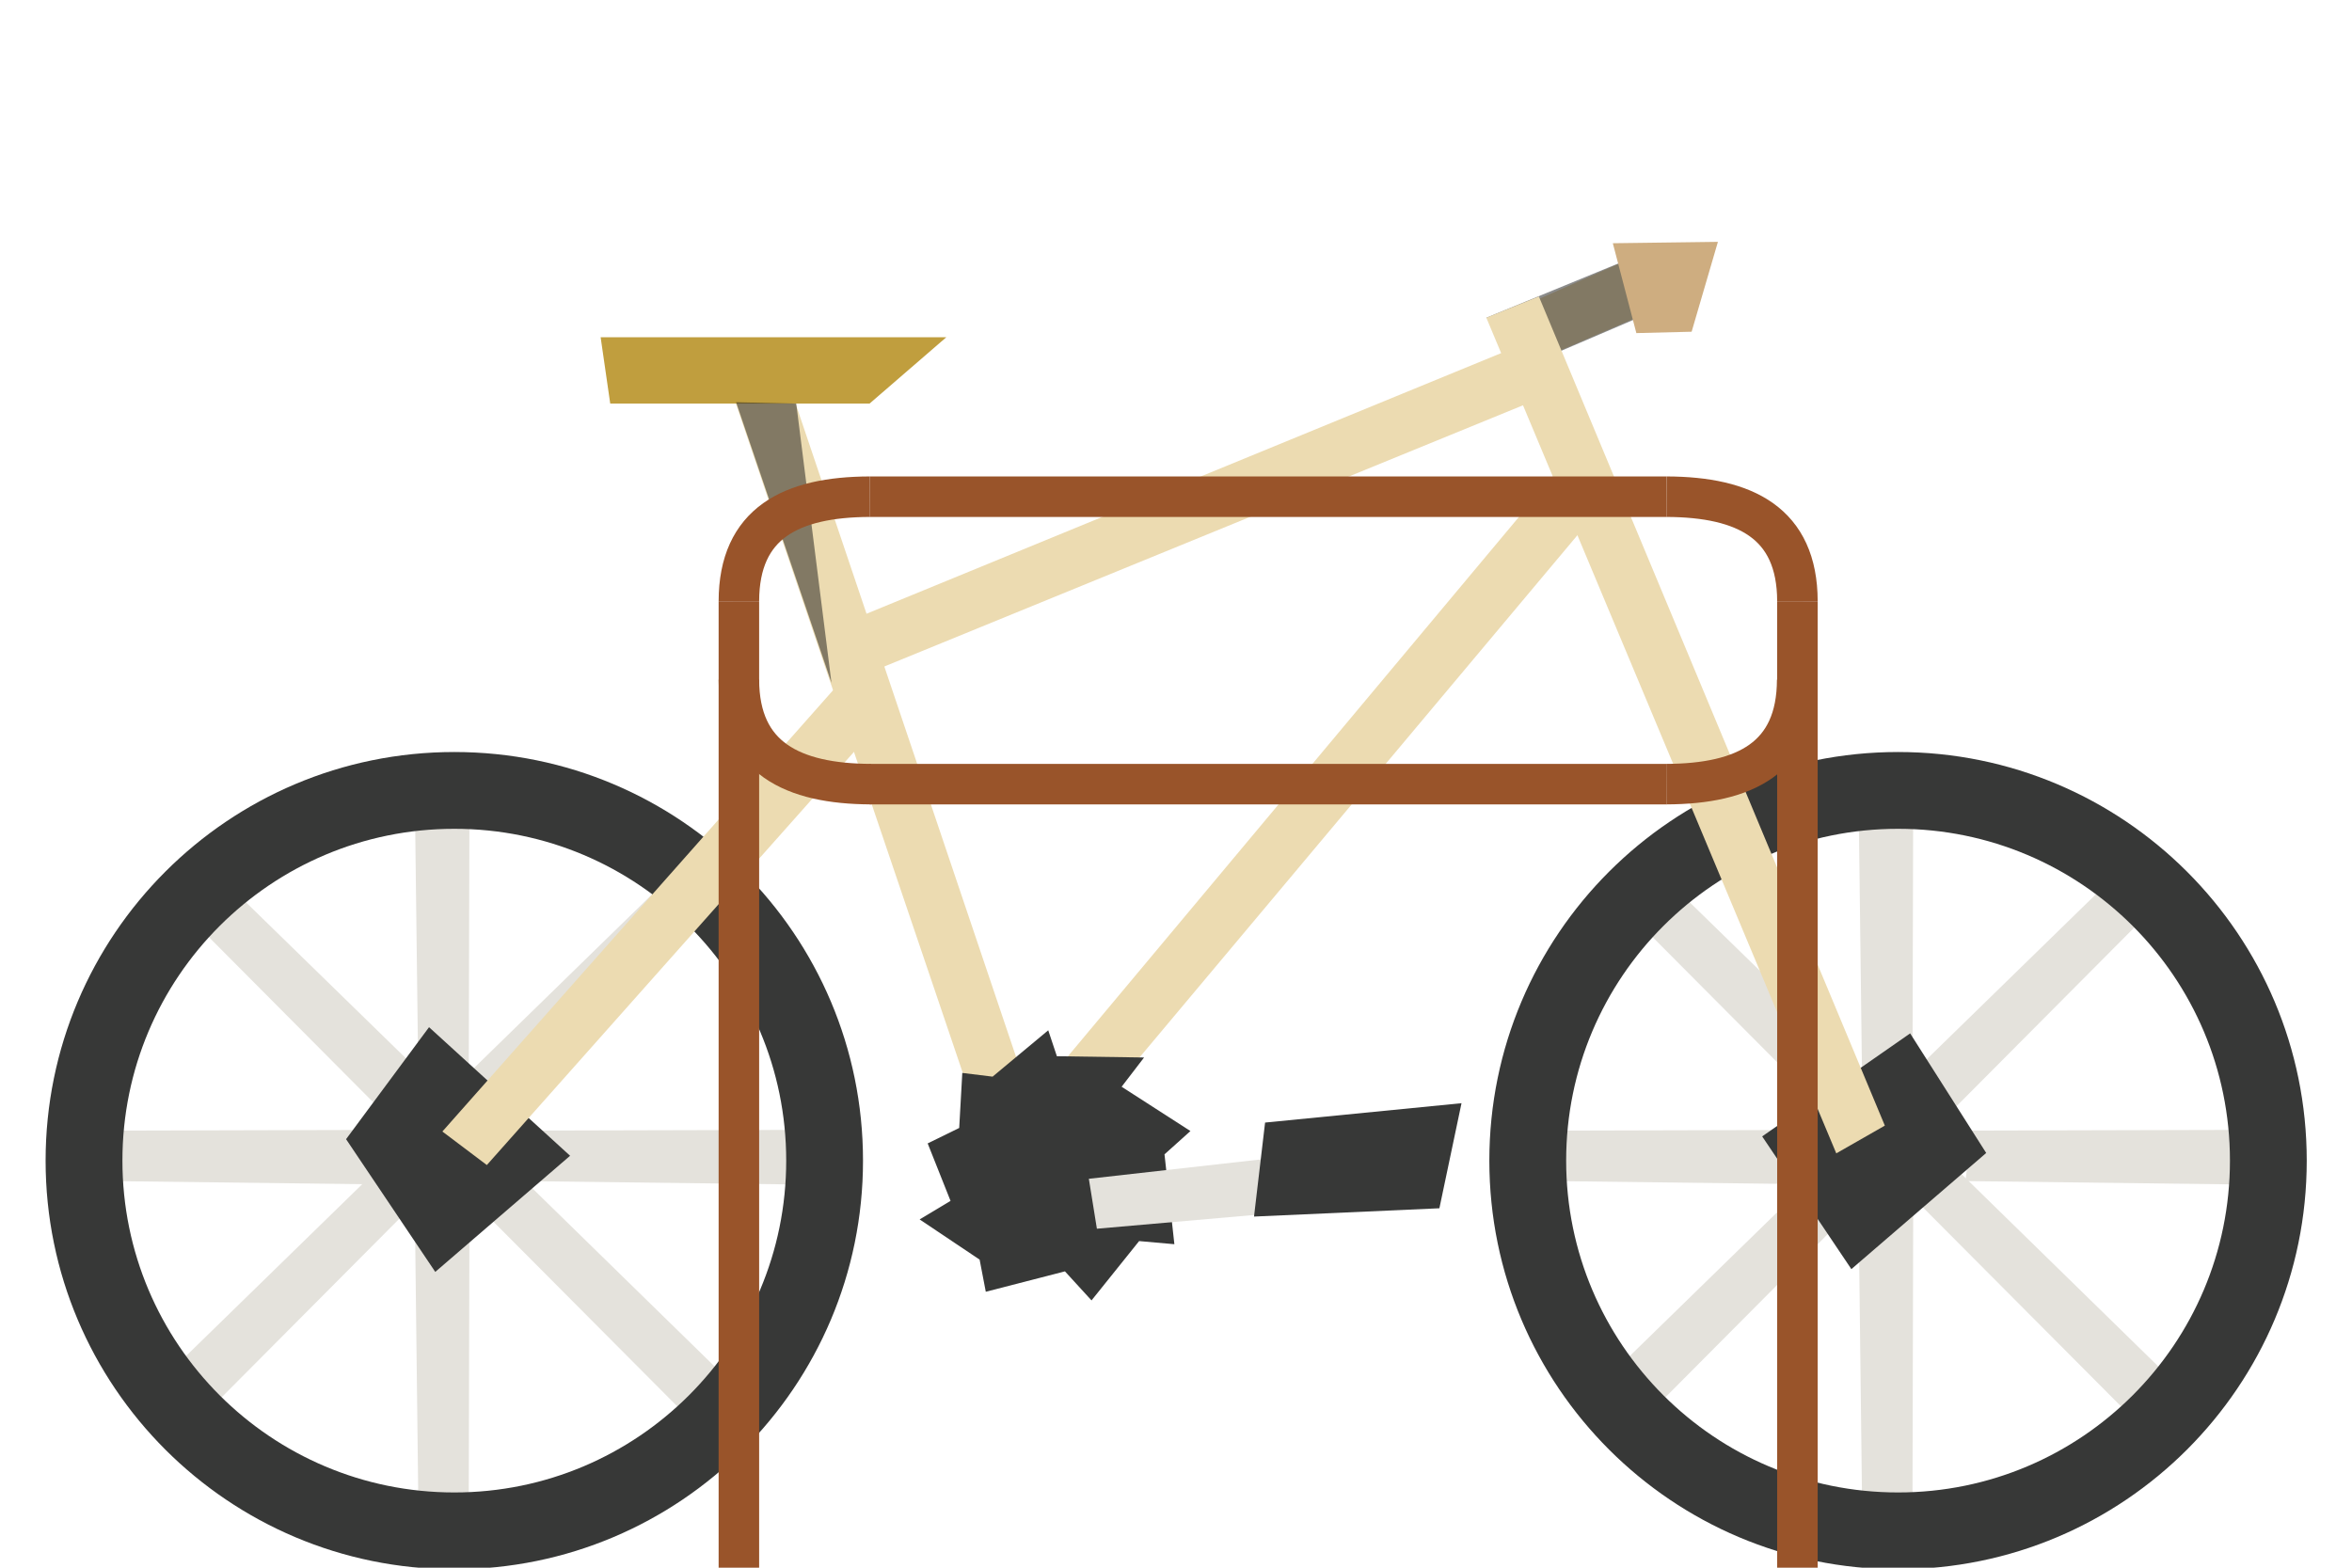 <?xml version="1.0" encoding="UTF-8" standalone="no"?>
<svg
   width="100%"
   height="100%"
   viewBox="0 0 180 120"
   version="1.1"
   xml:space="preserve"
   style="fill-rule:evenodd;clip-rule:evenodd;stroke-linejoin:round;stroke-miterlimit:2;"
   id="svg36"
   sodipodi:docname="bike-rack-perpendicular-right.svg"
   inkscape:version="1.3.2 (091e20e, 2023-11-25, custom)"
   xmlns:inkscape="http://www.inkscape.org/namespaces/inkscape"
   xmlns:sodipodi="http://sodipodi.sourceforge.net/DTD/sodipodi-0.dtd"
   xmlns="http://www.w3.org/2000/svg"
   xmlns:svg="http://www.w3.org/2000/svg"><defs
   id="defs36" /><sodipodi:namedview
   id="namedview36"
   pagecolor="#ffffff"
   bordercolor="#000000"
   borderopacity="0.25"
   inkscape:showpageshadow="2"
   inkscape:pageopacity="0.0"
   inkscape:pagecheckerboard="0"
   inkscape:deskcolor="#d1d1d1"
   inkscape:zoom="6.775"
   inkscape:cx="89.9631"
   inkscape:cy="60"
   inkscape:window-width="1920"
   inkscape:window-height="1009"
   inkscape:window-x="-8"
   inkscape:window-y="-8"
   inkscape:window-maximized="1"
   inkscape:current-layer="bike-rack-perpendicular-right" />
    <g
   id="bike-rack-perpendicular-right"
   transform="matrix(0.635,0,0,0.635,-1.44,-261)">
        <g
   transform="matrix(2,9.86076e-32,1.97215e-31,2,7.764,-623.809)"
   id="g1">
            <path
   d="M37.155,570.728L39.06,573.124L27.234,585.012L24.568,583.006L37.155,570.728Z"
   style="fill:rgb(228,226,220);fill-rule:nonzero;"
   id="path1" />
        </g>
        <g
   transform="matrix(2,9.86076e-32,1.97215e-31,2,7.764,-623.809)"
   id="g2">
            <path
   d="M19.655,588.229L21.56,590.625L9.734,602.512L7.068,600.506L19.655,588.229Z"
   style="fill:rgb(228,226,220);fill-rule:nonzero;"
   id="path2" />
        </g>
        <g
   transform="matrix(2,9.86076e-32,1.97215e-31,2,7.764,-623.809)"
   id="g3">
            <path
   d="M10.974,570.728L9.069,573.124L20.895,585.012L23.561,583.006L10.974,570.728Z"
   style="fill:rgb(228,226,220);fill-rule:nonzero;"
   id="path3" />
        </g>
        <g
   transform="matrix(2,9.86076e-32,1.97215e-31,2,7.764,-623.809)"
   id="g4">
            <path
   d="M27.224,586.979L25.344,589.401L38.362,602.479L41.061,600.506L27.224,586.979Z"
   style="fill:rgb(228,226,220);fill-rule:nonzero;"
   id="path4" />
        </g>
        <g
   transform="matrix(2,9.86076e-32,1.97215e-31,2,7.764,-623.809)"
   id="g5">
            <path
   d="M3.945,588.602L4.293,585.56L21.06,585.517L21.527,588.821L3.945,588.602Z"
   style="fill:rgb(228,226,220);fill-rule:nonzero;"
   id="path5" />
        </g>
        <g
   transform="matrix(2,9.86076e-32,1.97215e-31,2,7.764,-623.809)"
   id="g6">
            <path
   d="M28.693,588.602L29.041,585.559L45.808,585.516L46.275,588.821L28.693,588.602Z"
   style="fill:rgb(228,226,220);fill-rule:nonzero;"
   id="path6" />
        </g>
        <g
   transform="matrix(2,9.86076e-32,1.97215e-31,2,7.764,-623.809)"
   id="g7">
            <path
   d="M22.459,607.864L25.5,607.503L25.543,590.019L22.24,589.533L22.459,607.864Z"
   style="fill:rgb(228,226,220);fill-rule:nonzero;"
   id="path7" />
        </g>
        <g
   transform="matrix(2,9.86076e-32,1.97215e-31,2,7.764,-623.809)"
   id="g8">
            <path
   d="M22.459,582.365L25.5,582.017L25.543,565.25L22.24,564.783L22.459,582.365Z"
   style="fill:rgb(228,226,220);fill-rule:nonzero;"
   id="path8" />
        </g>
        <g
   transform="matrix(2,9.86076e-32,1.97215e-31,2,7.764,-623.809)"
   id="g9">
            <path
   d="M24.629,607.37C13.583,607.37 4.629,598.416 4.629,587.37C4.629,576.324 13.583,567.37 24.629,567.37C35.675,567.37 44.629,576.324 44.629,587.37C44.629,598.416 35.675,607.37 24.629,607.37M24.629,562.742C11.026,562.742 -0,573.768 -0,587.371C-0,600.973 11.026,611.999 24.629,611.999C38.231,611.999 49.257,600.973 49.257,587.371C49.257,573.768 38.231,562.742 24.629,562.742"
   style="fill:rgb(55,56,55);fill-rule:nonzero;"
   id="path9" />
        </g>
        <g
   transform="matrix(2,9.86076e-32,1.97215e-31,2,7.764,-623.809)"
   id="g10">
            <path
   d="M58.714,584.538L91.008,545.912L93.603,548.13L61.522,586.396L58.714,584.538Z"
   style="fill:rgb(236,219,177);fill-rule:nonzero;"
   id="path10" />
        </g>
        <g
   transform="matrix(2,9.86076e-32,1.97215e-31,2,7.764,-623.809)"
   id="g11">
            <path
   d="M47.515,555.21L90.137,537.703L91.398,540.875L49.101,558.176L47.515,555.21Z"
   style="fill:rgb(236,219,177);fill-rule:nonzero;"
   id="path11" />
        </g>
        <g
   transform="matrix(2,9.86076e-32,1.97215e-31,2,7.764,-623.809)"
   id="g12">
            <path
   d="M87.036,536.728L95.804,532.871L97.077,536.037L88.356,539.8L87.036,536.728Z"
   style="fill:rgb(236,219,177);fill-rule:nonzero;"
   id="path12" />
        </g>
        <g
   transform="matrix(2,9.86076e-32,1.97215e-31,2,7.764,-623.809)"
   id="g13">
            <path
   d="M56.603,586.017L40.814,539.433L44.06,538.375L59.654,584.596L56.603,586.017Z"
   style="fill:rgb(236,219,177);fill-rule:nonzero;"
   id="path13" />
        </g>
        <g
   transform="matrix(2,9.86076e-32,1.97215e-31,2,7.764,-623.809)"
   id="g14">
            <path
   d="M33.446,537.741L34.025,541.743L49.651,541.742L54.279,537.741L33.446,537.741Z"
   style="fill:rgb(192,158,62);fill-rule:nonzero;"
   id="path14" />
        </g>
        <g
   transform="matrix(2,9.86076e-32,1.97215e-31,2,7.764,-623.809)"
   id="g15">
            <path
   d="M60.419,579.514L60.94,581.078L66.194,581.154L64.841,582.917L68.988,585.587L67.425,586.991L68.02,592.407L65.896,592.219L63.027,595.795L61.425,594.044L56.656,595.274L56.284,593.336L52.67,590.914L54.532,589.797L53.154,586.332L55.054,585.401L55.24,582.084L57.066,582.308L60.419,579.514Z"
   style="fill:rgb(55,56,55);fill-rule:nonzero;"
   id="path15" />
        </g>
        <g
   transform="matrix(2,9.86076e-32,1.97215e-31,2,7.764,-623.809)"
   id="g17">
            <g
   opacity="0.5"
   id="g16">
                <path
   d="M95.804,532.87L96.546,536.326L91.296,538.576L86.82,536.566L95.804,532.87Z"
   style="fill:rgb(23,24,23);fill-rule:nonzero;"
   id="path16" />
            </g>
        </g>
        <g
   transform="matrix(2,9.86076e-32,1.97215e-31,2,7.764,-623.809)"
   id="g18">
            <path
   d="M99.19,537.41L95.859,537.493L94.441,532.076L100.774,531.993L99.19,537.41Z"
   style="fill:rgb(206,173,128);fill-rule:nonzero;"
   id="path17" />
        </g>
        <g
   transform="matrix(2,9.86076e-32,1.97215e-31,2,7.764,-623.809)"
   id="g19">
            <path
   d="M124.155,570.728L126.06,573.124L114.234,585.012L111.568,583.006L124.155,570.728Z"
   style="fill:rgb(228,226,220);fill-rule:nonzero;"
   id="path18" />
        </g>
        <g
   transform="matrix(2,9.86076e-32,1.97215e-31,2,7.764,-623.809)"
   id="g20">
            <path
   d="M106.655,588.229L108.56,590.625L96.734,602.512L94.068,600.506L106.655,588.229Z"
   style="fill:rgb(228,226,220);fill-rule:nonzero;"
   id="path19" />
        </g>
        <g
   transform="matrix(2,9.86076e-32,1.97215e-31,2,7.764,-623.809)"
   id="g21">
            <path
   d="M97.974,570.728L96.069,573.124L107.895,585.012L110.561,583.006L97.974,570.728Z"
   style="fill:rgb(228,226,220);fill-rule:nonzero;"
   id="path20" />
        </g>
        <g
   transform="matrix(2,9.86076e-32,1.97215e-31,2,7.764,-623.809)"
   id="g22">
            <path
   d="M114.224,586.979L112.344,589.401L125.362,602.479L128.061,600.506L114.224,586.979Z"
   style="fill:rgb(228,226,220);fill-rule:nonzero;"
   id="path21" />
        </g>
        <g
   transform="matrix(2,9.86076e-32,1.97215e-31,2,7.764,-623.809)"
   id="g23">
            <path
   d="M90.945,588.602L91.293,585.56L108.06,585.517L108.527,588.821L90.945,588.602Z"
   style="fill:rgb(228,226,220);fill-rule:nonzero;"
   id="path22" />
        </g>
        <g
   transform="matrix(2,9.86076e-32,1.97215e-31,2,7.764,-623.809)"
   id="g24">
            <path
   d="M115.693,588.602L116.041,585.559L132.808,585.516L133.275,588.821L115.693,588.602Z"
   style="fill:rgb(228,226,220);fill-rule:nonzero;"
   id="path23" />
        </g>
        <g
   transform="matrix(2,9.86076e-32,1.97215e-31,2,7.764,-623.809)"
   id="g25">
            <path
   d="M109.459,607.864L112.5,607.503L112.543,590.019L109.24,589.533L109.459,607.864Z"
   style="fill:rgb(228,226,220);fill-rule:nonzero;"
   id="path24" />
        </g>
        <g
   transform="matrix(2,9.86076e-32,1.97215e-31,2,7.764,-623.809)"
   id="g26">
            <path
   d="M109.459,582.365L112.5,582.017L112.543,565.25L109.24,564.783L109.459,582.365Z"
   style="fill:rgb(228,226,220);fill-rule:nonzero;"
   id="path25" />
        </g>
        <g
   transform="matrix(2,9.86076e-32,1.97215e-31,2,7.764,-623.809)"
   id="g27">
            <path
   d="M23.106,579.327L18.106,586.077L23.481,594.077L31.606,587.077L23.106,579.327Z"
   style="fill:rgb(55,56,55);fill-rule:nonzero;"
   id="path26" />
        </g>
        <g
   transform="matrix(2,9.86076e-32,1.97215e-31,2,7.764,-623.809)"
   id="g28">
            <path
   d="M112.358,579.701L103.441,585.909L108.816,593.909L116.941,586.909L112.358,579.701Z"
   style="fill:rgb(55,56,55);fill-rule:nonzero;"
   id="path27" />
        </g>
        <g
   transform="matrix(2,9.86076e-32,1.97215e-31,2,7.764,-623.809)"
   id="g29">
            <path
   d="M23.91,585.615L48.366,557.986L50.894,560.279L26.589,587.636L23.91,585.615Z"
   style="fill:rgb(236,219,177);fill-rule:nonzero;"
   id="path28" />
        </g>
        <g
   transform="matrix(2,9.86076e-32,1.97215e-31,2,7.764,-623.809)"
   id="g30">
            <path
   d="M111.629,607.37C100.583,607.37 91.629,598.416 91.629,587.37C91.629,576.324 100.583,567.37 111.629,567.37C122.675,567.37 131.629,576.324 131.629,587.37C131.629,598.416 122.675,607.37 111.629,607.37M111.629,562.742C98.026,562.742 87,573.768 87,587.371C87,600.973 98.026,611.999 111.629,611.999C125.231,611.999 136.257,600.973 136.257,587.371C136.257,573.768 125.231,562.742 111.629,562.742"
   style="fill:rgb(55,56,55);fill-rule:nonzero;"
   id="path29" />
        </g>
        <g
   transform="matrix(2,9.86076e-32,1.97215e-31,2,7.764,-623.809)"
   id="g31">
            <path
   d="M107.907,586.932L86.819,536.567L89.985,535.286L110.833,585.26L107.907,586.932Z"
   style="fill:rgb(236,219,177);fill-rule:nonzero;"
   id="path30" />
        </g>
        <g
   transform="matrix(2,9.86076e-32,1.97215e-31,2,7.764,-623.809)"
   id="g32">
            <path
   d="M62.866,588.464L63.351,591.474L73.405,590.595L73.385,587.28L62.866,588.464Z"
   style="fill:rgb(228,226,220);fill-rule:nonzero;"
   id="path31" />
        </g>
        <g
   transform="matrix(2,9.86076e-32,1.97215e-31,2,7.764,-623.809)"
   id="g33">
            <path
   d="M73.486,585.076L72.819,590.742L83.99,590.242L85.323,583.909L73.486,585.076Z"
   style="fill:rgb(55,56,55);fill-rule:nonzero;"
   id="path32" />
        </g>
        <g
   transform="matrix(2,9.86076e-32,1.97215e-31,2,7.764,-623.809)"
   id="g35">
            <g
   opacity="0.5"
   id="g34">
                <path
   d="M45.234,541.743L47.358,558.576L41.609,541.66L45.234,541.743Z"
   style="fill:rgb(23,24,23);fill-rule:nonzero;"
   id="path33" />
            </g>
        </g>
        
    <g
   id="g36-1"
   style="clip-rule:evenodd;fill-rule:evenodd;stroke:#99542a;stroke-width:3.1;stroke-linejoin:round;stroke-miterlimit:2;stroke-dasharray:none;stroke-opacity:1"
   transform="matrix(1.575,0,0,1.575,25.169,411.047)"><path
     style="fill:#d40000;stroke:#99542a;stroke-width:3.1;stroke-dasharray:none;stroke-opacity:1"
     d="M 42,120 V 46"
     id="path36"
     sodipodi:nodetypes="cc" /><path
     style="fill:none;stroke:#99542a;stroke-width:3.1;stroke-dasharray:none;stroke-opacity:1"
     d="M 123,120 V 46"
     id="path37"
     sodipodi:nodetypes="cc" /><path
     style="fill:none;stroke:#99542a;stroke-width:3.1;stroke-dasharray:none;stroke-opacity:1"
     d="m 52,38 h 61"
     id="path38"
     sodipodi:nodetypes="cc" /><path
     style="clip-rule:evenodd;fill:none;fill-rule:evenodd;stroke:#99542a;stroke-width:3.1;stroke-linejoin:round;stroke-miterlimit:2;stroke-dasharray:none;stroke-opacity:1"
     d="m 52,60 h 61"
     id="path38-6"
     sodipodi:nodetypes="cc" /><path
     style="fill:none;stroke:#99542a;stroke-width:3.1;stroke-dasharray:none;stroke-opacity:1"
     d="m 52,38 c -5.986,0.022 -9.991,2.007 -10,8"
     id="path39"
     sodipodi:nodetypes="cc" /><path
     style="clip-rule:evenodd;fill:none;fill-rule:evenodd;stroke:#99542a;stroke-width:3.1;stroke-linejoin:round;stroke-miterlimit:2;stroke-dasharray:none;stroke-opacity:1"
     d="m 112.983,60 c 5.986,-0.022 9.991,-2.007 10,-8"
     id="path39-49"
     sodipodi:nodetypes="cc" /><path
     style="clip-rule:evenodd;fill:none;fill-rule:evenodd;stroke:#99542a;stroke-width:3.1;stroke-linejoin:round;stroke-miterlimit:2;stroke-dasharray:none;stroke-opacity:1"
     d="m 113,38 c 5.986,0.022 9.991,2.007 10,8"
     id="path39-4"
     sodipodi:nodetypes="cc" /><path
     style="clip-rule:evenodd;fill:none;fill-rule:evenodd;stroke:#99542a;stroke-width:3.1;stroke-linejoin:round;stroke-miterlimit:2;stroke-dasharray:none;stroke-opacity:1"
     d="M 52.103,60 C 46.118,59.978 42.009,57.993 42,52"
     id="path39-49-8"
     sodipodi:nodetypes="cc" /></g></g>
</svg>
